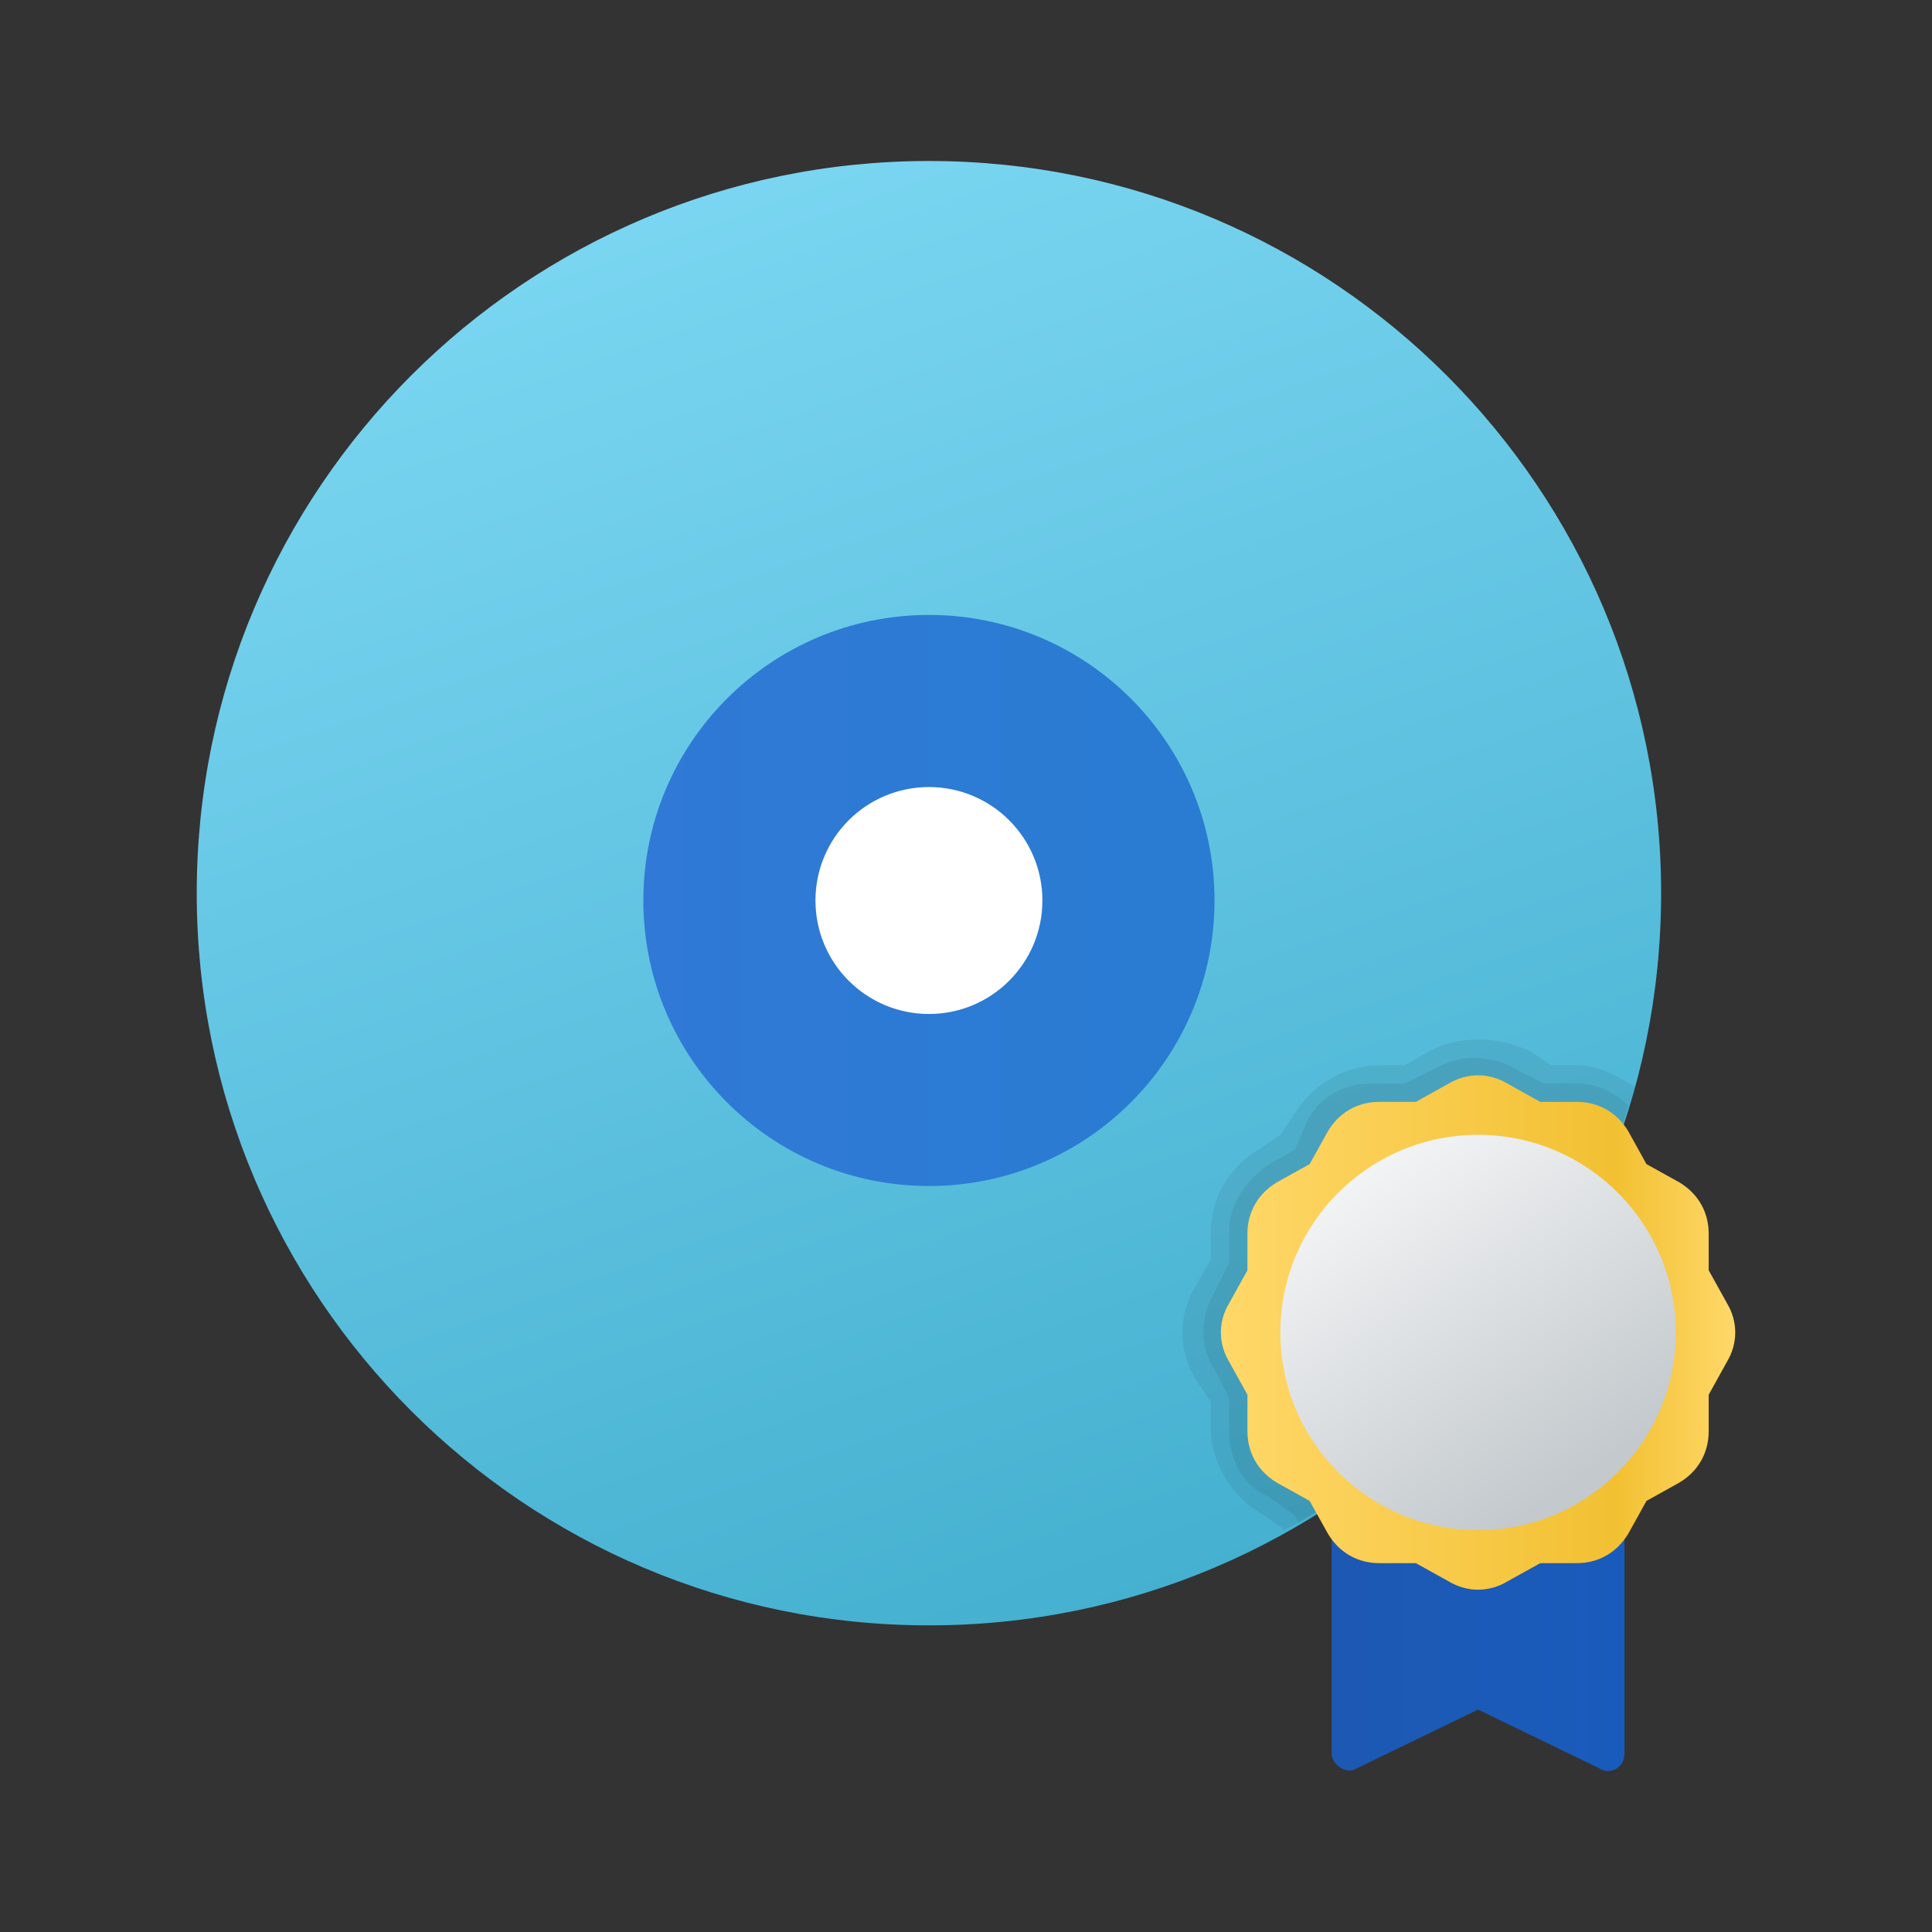 <svg width="24" height="24" viewBox="0 0 24 24" fill="none" xmlns="http://www.w3.org/2000/svg">
<rect x="0" y="0" width="24" height="24" fill="#333333" stroke="none"/>
<path d="M11.54 20.191C16.563 20.191 20.635 16.119 20.635 11.095C20.635 6.072 16.563 2 11.54 2C6.516 2 2.444 6.072 2.444 11.095C2.444 16.119 6.516 20.191 11.54 20.191Z" fill="url(#paint0_linear_40_4736)"/>
<path d="M11.54 14.733C13.499 14.733 15.087 13.145 15.087 11.186C15.087 9.227 13.499 7.639 11.54 7.639C9.58 7.639 7.992 9.227 7.992 11.186C7.992 13.145 9.58 14.733 11.54 14.733Z" fill="url(#paint1_linear_40_4736)"/>
<path d="M11.54 12.596C12.318 12.596 12.949 11.965 12.949 11.186C12.949 10.408 12.318 9.777 11.54 9.777C10.761 9.777 10.13 10.408 10.13 11.186C10.13 11.965 10.761 12.596 11.54 12.596Z" fill="white"/>
<path d="M19.862 21.964L18.361 21.237L16.86 21.964C16.724 22.055 16.542 21.919 16.542 21.782V18.508H20.18V21.782C20.18 21.964 19.998 22.055 19.862 21.964Z" fill="url(#paint2_linear_40_4736)"/>
<path opacity="0.07" d="M20.317 13.506C20.089 13.369 19.862 13.233 19.589 13.233H19.271L18.998 13.051C18.77 12.96 18.588 12.914 18.361 12.914C18.134 12.914 17.952 12.96 17.77 13.051L17.451 13.233H17.133C16.724 13.233 16.315 13.46 16.087 13.824L15.905 14.097L15.633 14.279C15.269 14.506 15.041 14.87 15.041 15.325V15.643L14.859 15.961C14.632 16.325 14.632 16.78 14.859 17.144L15.041 17.417V17.735C15.041 18.144 15.269 18.554 15.633 18.781L15.905 18.963L15.951 19.008C18.088 17.871 19.634 15.87 20.317 13.506Z" fill="black"/>
<path opacity="0.07" d="M20.226 13.733C20.044 13.551 19.816 13.46 19.589 13.46H19.18L18.816 13.278C18.679 13.187 18.497 13.142 18.316 13.142C18.134 13.142 17.997 13.187 17.815 13.278L17.451 13.46H17.042C16.678 13.46 16.36 13.642 16.224 13.96L16.087 14.279L15.769 14.461C15.496 14.643 15.269 14.961 15.269 15.279V15.688L15.087 16.052C14.905 16.371 14.905 16.735 15.087 17.007L15.269 17.371V17.78C15.269 18.144 15.45 18.463 15.769 18.599L16.087 18.826L16.133 18.917C18.088 17.78 19.589 15.916 20.226 13.733Z" fill="black"/>
<path d="M18.725 13.46L19.134 13.688H19.589C19.862 13.688 20.089 13.824 20.226 14.051L20.453 14.461L20.862 14.688C21.09 14.825 21.226 15.052 21.226 15.325V15.78L21.453 16.189C21.59 16.416 21.59 16.689 21.453 16.916L21.226 17.326V17.78C21.226 18.053 21.09 18.281 20.862 18.417L20.453 18.645L20.226 19.054C20.089 19.281 19.862 19.418 19.589 19.418H19.134L18.725 19.645C18.497 19.782 18.225 19.782 17.997 19.645L17.588 19.418H17.133C16.86 19.418 16.633 19.281 16.497 19.054L16.269 18.645L15.86 18.417C15.633 18.281 15.496 18.053 15.496 17.78V17.326L15.269 16.916C15.132 16.689 15.132 16.416 15.269 16.189L15.496 15.78V15.325C15.496 15.052 15.633 14.825 15.86 14.688L16.269 14.461L16.497 14.051C16.633 13.824 16.86 13.688 17.133 13.688H17.588L17.997 13.46C18.225 13.324 18.497 13.324 18.725 13.46Z" fill="url(#paint3_linear_40_4736)"/>
<path d="M18.361 19.008C19.717 19.008 20.817 17.909 20.817 16.553C20.817 15.196 19.717 14.097 18.361 14.097C17.005 14.097 15.905 15.196 15.905 16.553C15.905 17.909 17.005 19.008 18.361 19.008Z" fill="url(#paint4_linear_40_4736)"/>
<defs>
<linearGradient id="paint0_linear_40_4736" x1="8.108" y1="1.392" x2="14.61" y2="19.776" gradientUnits="userSpaceOnUse">
<stop stop-color="#7DD8F3"/>
<stop offset="1" stop-color="#45B0D0"/>
</linearGradient>
<linearGradient id="paint1_linear_40_4736" x1="8.007" y1="11.184" x2="15.072" y2="11.184" gradientUnits="userSpaceOnUse">
<stop stop-color="#3079D6"/>
<stop offset="1" stop-color="#297CD2"/>
</linearGradient>
<linearGradient id="paint2_linear_40_4736" x1="16.542" y1="20.261" x2="20.18" y2="20.261" gradientUnits="userSpaceOnUse">
<stop stop-color="#1D59B3"/>
<stop offset="1" stop-color="#195BBC"/>
</linearGradient>
<linearGradient id="paint3_linear_40_4736" x1="15.166" y1="16.553" x2="21.556" y2="16.553" gradientUnits="userSpaceOnUse">
<stop stop-color="#FFD869"/>
<stop offset="0.766" stop-color="#F2C032"/>
<stop offset="1" stop-color="#FFD869"/>
</linearGradient>
<linearGradient id="paint4_linear_40_4736" x1="16.993" y1="13.365" x2="20.323" y2="18.253" gradientUnits="userSpaceOnUse">
<stop stop-color="#FCFCFC"/>
<stop offset="0.95" stop-color="#C3C9CD"/>
</linearGradient>
</defs>
</svg>
